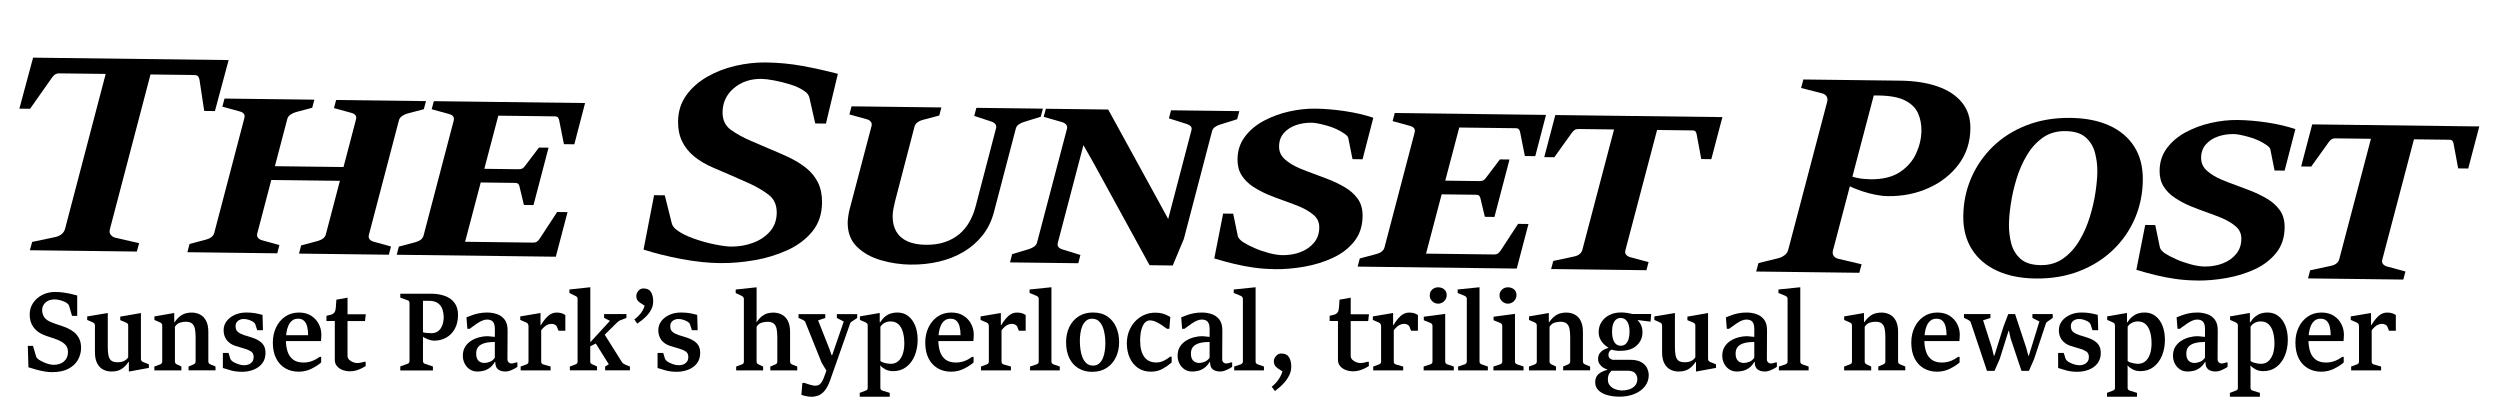 <?xml version="1.0" encoding="UTF-8"?>
<svg id="Layer_1" xmlns="http://www.w3.org/2000/svg" version="1.1" viewBox="0 0 1200 200">
  <!-- Generator: Adobe Illustrator 29.5.1, SVG Export Plug-In . SVG Version: 2.1.0 Build 141)  -->
  <g>
    <path d="M15.44,116.12l11.15-2.35c1.18-.25,2.18-.72,3-1.41.82-.68,1.37-1.51,1.63-2.5l19.51-74.38-22.1-.27c-1.02-.01-1.81.2-2.35.64-.54.44-1.04.99-1.51,1.66l-10.33,14.7-5.14-.06,6.58-24.48,93.86,1.16-6.58,24.48-5.14-.06-2.25-14.86c-.1-.67-.31-1.23-.64-1.69-.33-.45-.98-.68-1.95-.7l-20.95-.26-19.51,74.38c-.27,1.03-.12,1.89.44,2.59.56.7,1.29,1.17,2.21,1.4l11.41,2.62-1.11,4.01-51.34-.63,1.11-4.01Z"/>
    <path d="M137.92,57.03l-14.44,55.05c-.21.85-.09,1.54.37,2.08.46.54,1.09.93,1.91,1.16l8.35,2.32-1.03,3.95-43.13-.53,1.03-3.95,8-2.12c.97-.26,1.81-.65,2.5-1.18.7-.53,1.15-1.19,1.36-2l14.44-55.05c.47-1.65-.23-2.73-2.12-3.25l-8.42-2.32,1.03-3.88,43.13.53-1.03,3.88-7.92,2.12c-.92.26-1.77.66-2.54,1.21-.77.55-1.26,1.2-1.48,1.96ZM129.08,86.38l1.74-6.62,35.22.43-1.74,6.62-35.22-.43ZM156.41,112.49l14.44-55.05c.26-.85.19-1.54-.21-2.08-.41-.54-1.04-.93-1.91-1.16l-8.42-2.32,1.03-3.88,43.13.53-1.03,3.88-8,2.12c-.92.26-1.76.66-2.5,1.21-.75.55-1.23,1.2-1.44,1.96l-14.44,55.05c-.21.85-.1,1.54.33,2.08.43.54,1.05.93,1.87,1.16l8.42,2.32-1.03,3.95-43.13-.53,1.03-3.95,8-2.12c.97-.26,1.81-.65,2.5-1.18.69-.53,1.15-1.19,1.36-2Z"/>
    <path d="M191.45,118.36l8-2.12c.97-.26,1.81-.65,2.5-1.18s1.15-1.19,1.36-2l14.44-55.05c.47-1.65-.23-2.73-2.12-3.25l-8.42-2.32,1.03-3.88,72.6.9-5.16,19.8-4.99-.06-2.28-11.44c-.1-.54-.29-.99-.56-1.35-.28-.36-.8-.55-1.57-.56l-27.09-.33-15.94,60.53,32.62.4c.82.01,1.45-.15,1.88-.48.44-.33.86-.78,1.28-1.36l8.4-12.85,4.99.06-5.63,21.4-76.36-.94,1.03-3.95ZM229.55,87.56l1.74-6.55,17.57.22c.87.01,1.54-.14,2-.44.46-.31.88-.73,1.24-1.26l6.6-8.71,4.6.06-7.22,27.56-4.6-.06-2.08-8.68c-.1-.54-.29-.99-.56-1.35-.28-.36-.85-.55-1.72-.56l-17.57-.22Z"/>
    <path d="M345.76,126.3c-5.83-.07-12.06-.73-18.67-1.98-6.62-1.24-12.68-2.75-18.19-4.52l5.06-26.11,5.14.06,3.34,13.39c.15.63.44,1.23.87,1.79.43.57,1,1.1,1.71,1.6,2.03,1.5,4.73,2.84,8.1,4.03,3.37,1.18,6.71,2.11,10.03,2.77,3.32.67,5.87,1.01,7.67,1.03,3.68.04,7.21-.55,10.57-1.78,3.36-1.23,6.1-3.07,8.22-5.5,2.12-2.43,3.19-5.42,3.22-8.95.03-3.76-1.26-6.64-3.88-8.64-2.62-2-5.64-3.78-9.05-5.35-2.91-1.33-5.82-2.62-8.75-3.87-2.93-1.24-5.88-2.51-8.83-3.8-3.57-1.52-6.61-3.31-9.13-5.38-2.51-2.07-4.44-4.47-5.77-7.22-1.33-2.74-1.98-5.91-1.95-9.49.04-4.79,1.33-8.96,3.87-12.53,2.54-3.57,5.88-6.55,10.02-8.94,4.14-2.39,8.68-4.15,13.63-5.3,4.95-1.15,9.82-1.69,14.63-1.63,5.99.07,11.81.63,17.48,1.66,5.67,1.03,11.36,2.3,17.08,3.8l-5.73,23.88-5.14-.06-2.81-12.45c-.15-.58-.43-1.15-.83-1.69-.41-.54-.96-1.04-1.68-1.5-1.68-1.18-3.85-2.19-6.5-3.03-2.65-.84-5.27-1.5-7.85-1.98-2.58-.48-4.61-.73-6.1-.75-5.27-.06-9.7,1.42-13.28,4.47-3.58,3.04-5.39,6.89-5.43,11.54-.03,3.76,1.35,6.62,4.15,8.57,2.8,1.96,5.93,3.67,9.4,5.15,2.9,1.29,5.84,2.54,8.79,3.77,2.96,1.22,5.89,2.5,8.79,3.83,3.57,1.65,6.58,3.48,9.05,5.48,2.46,2,4.35,4.34,5.66,7.02,1.31,2.68,1.94,5.85,1.91,9.52-.05,5.5-1.6,10.12-4.65,13.87-3.05,3.74-7.03,6.74-11.93,8.98-4.91,2.24-10.19,3.86-15.85,4.84s-11.13,1.44-16.4,1.38Z"/>
    <path d="M437.19,127.02c-4.81-.06-9.55-.75-14.22-2.09-4.67-1.33-8.53-3.47-11.57-6.42-3.05-2.95-4.55-6.86-4.51-11.73,0-.76.1-1.8.3-3.12.19-1.32.39-2.36.6-3.11l10.55-40.06c.21-.76.1-1.43-.33-2.02-.43-.59-1.08-1-1.95-1.23l-8.35-2.32,1.03-3.88,43.13.53-1.03,3.88-8,2.12c-.87.21-1.68.59-2.43,1.14-.75.55-1.23,1.23-1.44,2.03l-9.36,35.92c-.27,1.12-.52,2.27-.76,3.48-.24,1.21-.37,2.39-.38,3.55-.03,2.95.57,5.45,1.78,7.5,1.21,2.05,3,3.6,5.37,4.66,2.37,1.06,5.27,1.61,8.7,1.65,3.48.04,6.55-.39,9.22-1.3,2.67-.91,4.98-2.19,6.94-3.84,1.96-1.65,3.59-3.64,4.89-5.95,1.3-2.31,2.29-4.82,2.98-7.55l9.76-37.32c.21-.76.1-1.41-.33-1.95-.43-.54-1.05-.95-1.87-1.23l-8.27-2.72,1.03-3.88,31.92.39-1.03,3.88-8.08,2.52c-.87.26-1.68.64-2.43,1.14-.75.51-1.23,1.16-1.44,1.96l-10.55,40.27c-1.11,4.19-2.92,7.87-5.43,11.04-2.51,3.17-5.54,5.8-9.09,7.91s-7.48,3.67-11.78,4.69c-4.31,1.02-8.84,1.5-13.6,1.44Z"/>
    <path d="M485.83,121.99l8.16-2.45c.92-.3,1.73-.71,2.43-1.21.7-.5,1.15-1.14,1.36-1.9l14.36-54.58c.21-.8.09-1.48-.37-2.02-.46-.54-1.07-.93-1.83-1.16l-8.96-2.59,1.03-3.88,29.93.37,24.71,45.06,4.08,7.5,11.11-42.41c.26-.85.19-1.52-.21-2.02-.41-.5-1.04-.88-1.91-1.16l-8.65-2.72,1.03-3.88,32.77.4-1.03,3.88-8,2.52c-1.03.3-1.9.7-2.62,1.21-.72.51-1.19,1.14-1.4,1.9l-13.57,51.84-5.33,12.75-11.13-.14-26.98-49.25-4.76-8.38-12.3,46.89c-.21.8-.12,1.46.29,1.98.4.52,1.07.92,1.99,1.2l8.57,2.66-1.03,3.95-32.77-.4,1.03-3.95Z"/>
    <path d="M611.81,129.18c-3.48-.04-6.8-.29-9.97-.73-3.17-.44-6.31-1.04-9.42-1.79-3.12-.75-6.31-1.62-9.57-2.6l4.25-21.55,4.83.06,2.21,10.7c.1.49.39,1,.87,1.52.48.52.95.94,1.41,1.26,1.53,1,3.42,2,5.69,2.99,2.27.99,4.62,1.8,7.04,2.44,2.42.63,4.58.96,6.48.99,3.07.04,5.94-.45,8.61-1.47,2.67-1.02,4.83-2.52,6.49-4.52,1.65-1.99,2.49-4.42,2.52-7.28.02-2.42-.87-4.41-2.67-5.97-1.8-1.57-4.08-2.92-6.83-4.08-2.35-.97-4.78-1.89-7.31-2.77-2.52-.88-5.09-1.85-7.69-2.91-2.6-1.11-5.03-2.4-7.3-3.88-2.27-1.48-4.08-3.28-5.44-5.4-1.36-2.12-2.03-4.68-2.01-7.67.04-4.16,1.2-7.78,3.51-10.86,2.3-3.08,5.32-5.63,9.05-7.64,3.73-2.01,7.77-3.51,12.13-4.48,4.36-.98,8.61-1.44,12.75-1.39,4.4.05,9.08.45,14.04,1.18,4.96.73,9.53,1.8,13.71,3.19l-5.16,19.93-4.83-.06-1.99-9.96c-.05-.4-.24-.79-.57-1.15-.33-.36-.72-.7-1.18-1.02-2.44-1.73-5.3-3.05-8.56-3.96-3.27-.91-5.72-1.38-7.35-1.4-2.66-.03-5.17.36-7.53,1.18-2.36.82-4.29,2.08-5.79,3.79-1.5,1.7-2.26,3.83-2.28,6.38-.02,2.51.92,4.6,2.83,6.27,1.9,1.68,4.28,3.12,7.14,4.32,2.14.88,4.32,1.72,6.54,2.53,2.22.81,4.53,1.68,6.92,2.6,2.96,1.16,5.7,2.48,8.22,3.96,2.52,1.49,4.56,3.32,6.13,5.51,1.57,2.19,2.34,4.94,2.31,8.25-.04,4.83-1.38,8.9-4.02,12.2-2.64,3.3-6.06,5.93-10.28,7.89-4.21,1.96-8.78,3.37-13.7,4.23s-9.66,1.26-14.21,1.2Z"/>
    <path d="M652.7,124.05l8-2.12c.97-.26,1.81-.65,2.5-1.18.7-.53,1.15-1.19,1.36-2l14.44-55.05c.47-1.65-.23-2.73-2.12-3.25l-8.42-2.32,1.03-3.88,72.6.9-5.16,19.8-4.99-.06-2.28-11.44c-.1-.54-.29-.99-.56-1.35-.28-.36-.8-.55-1.57-.56l-27.09-.33-15.94,60.53,32.62.4c.82,0,1.45-.15,1.88-.48s.86-.78,1.28-1.36l8.4-12.85,4.99.06-5.63,21.4-76.36-.94,1.03-3.95ZM690.8,93.25l1.75-6.55,17.57.22c.87.01,1.54-.14,2-.44.46-.31.88-.73,1.24-1.26l6.6-8.71,4.6.06-7.22,27.56-4.61-.06-2.07-8.68c-.1-.54-.29-.99-.56-1.35-.28-.36-.85-.55-1.72-.56l-17.57-.22Z"/>
    <path d="M745.58,125.26l10.07-2.16c1.02-.21,1.87-.59,2.54-1.14.67-.55,1.11-1.2,1.32-1.96l15.23-57.86-16.96-.21c-.87-.01-1.54.15-2,.48-.46.33-.9.78-1.32,1.36l-8.39,11.71-4.83-.06,5.31-20.2,80.2.99-5.32,20.2-4.83-.06-2.2-11.84c-.1-.54-.27-.99-.52-1.35-.25-.36-.79-.55-1.61-.56l-16.88-.21-15.23,57.86c-.21.85-.06,1.54.44,2.08s1.12.91,1.83,1.1l8.88,2.39-1.03,3.88-45.74-.56,1.03-3.88Z"/>
    <path d="M844.08,126.27l9.61-2.36c1.03-.26,1.99-.72,2.89-1.41.9-.68,1.48-1.51,1.75-2.5l18.72-71.17c.26-1.03.16-1.9-.32-2.62-.48-.72-1.23-1.2-2.25-1.44l-9.96-2.54,1.11-4.08,46.58.57c6.75.08,12.65,1,17.71,2.73s8.97,4.29,11.75,7.66c2.78,3.37,4.16,7.53,4.12,12.5-.06,6.53-1.91,12.26-5.56,17.18-3.65,4.92-8.47,8.73-14.45,11.43-5.99,2.7-12.53,4.01-19.64,3.92-1.84-.02-3.85-.25-6.02-.68-2.17-.43-4.39-1.03-6.66-1.79-2.27-.77-4.53-1.7-6.77-2.8l1.27-4.35c1.12.33,2.24.61,3.37.85,1.12.24,2.23.41,3.33.51,1.1.1,2.16.16,3.18.17,5.83.07,10.54-1.08,14.11-3.45,3.58-2.37,6.18-5.37,7.83-9,1.64-3.63,2.48-7.27,2.51-10.94.03-3-.51-5.75-1.62-8.27-1.1-2.52-3.15-4.56-6.12-6.11-2.98-1.56-7.29-2.37-12.91-2.44l-2.23-.03-19.59,74.44c-.26,1.03-.14,1.89.36,2.59.5.7,1.27,1.17,2.29,1.4l11.11,2.62-1.11,4.08-49.5-.61,1.11-4.08Z"/>
    <path d="M977.12,133.69c-7.16-.09-13.36-1.34-18.58-3.75-5.22-2.41-9.24-5.84-12.04-10.28-2.8-4.44-4.18-9.7-4.13-15.79.06-6.53,1.32-12.67,3.8-18.41,2.48-5.74,5.98-10.8,10.49-15.17,4.51-4.37,9.92-7.77,16.21-10.2,6.29-2.43,13.27-3.59,20.94-3.5,7.21.09,13.42,1.31,18.62,3.65,5.2,2.35,9.2,5.72,12,10.11s4.18,9.73,4.12,15.99c-.06,6.53-1.31,12.67-3.76,18.41-2.46,5.74-5.95,10.8-10.49,15.17-4.54,4.37-9.96,7.79-16.24,10.23s-13.27,3.63-20.94,3.53ZM979.47,127.27c4.14.05,7.75-1,10.81-3.16,3.06-2.15,5.64-4.98,7.75-8.49,2.1-3.51,3.78-7.3,5.05-11.38,1.26-4.08,2.18-8.05,2.75-11.91.57-3.86.87-7.18.89-9.95.03-3.13-.36-6.18-1.15-9.14-.79-2.96-2.29-5.41-4.5-7.34-2.21-1.93-5.44-2.92-9.68-2.97-4.2-.05-7.81,1-10.85,3.15-3.04,2.16-5.6,4.99-7.67,8.5-2.08,3.51-3.74,7.3-4.97,11.38-1.24,4.08-2.14,8.05-2.71,11.91-.57,3.86-.87,7.18-.89,9.95-.03,3.09.34,6.11,1.11,9.07.77,2.96,2.26,5.42,4.46,7.37,2.21,1.95,5.41,2.95,9.61,3Z"/>
    <path d="M1054.41,134.64c-3.48-.04-6.8-.29-9.97-.73-3.17-.44-6.31-1.04-9.42-1.79-3.12-.75-6.31-1.62-9.57-2.6l4.25-21.55,4.83.06,2.21,10.7c.1.49.39,1,.87,1.52.48.52.95.94,1.41,1.26,1.53,1,3.42,2,5.69,2.99s4.62,1.8,7.04,2.44,4.58.96,6.48.99c3.07.04,5.94-.45,8.61-1.47,2.67-1.02,4.83-2.52,6.49-4.52,1.65-1.99,2.49-4.42,2.52-7.28.02-2.42-.87-4.41-2.67-5.97-1.8-1.56-4.08-2.92-6.83-4.08-2.35-.97-4.78-1.89-7.31-2.78-2.52-.88-5.09-1.85-7.69-2.91-2.6-1.11-5.03-2.4-7.3-3.88-2.26-1.48-4.08-3.28-5.44-5.4-1.36-2.12-2.03-4.68-2.01-7.67.04-4.16,1.2-7.78,3.51-10.86,2.3-3.08,5.32-5.63,9.04-7.64,3.73-2.01,7.77-3.5,12.13-4.48,4.36-.98,8.61-1.44,12.75-1.39,4.4.05,9.08.45,14.04,1.18,4.96.73,9.53,1.8,13.71,3.19l-5.16,19.93-4.83-.06-1.99-9.96c-.05-.4-.24-.79-.57-1.15-.33-.36-.72-.7-1.18-1.02-2.44-1.73-5.29-3.05-8.56-3.96-3.27-.91-5.72-1.38-7.36-1.4-2.66-.03-5.17.36-7.53,1.18-2.36.82-4.29,2.08-5.79,3.79-1.5,1.7-2.26,3.83-2.28,6.38-.02,2.51.92,4.6,2.83,6.28,1.9,1.68,4.28,3.12,7.14,4.32,2.14.88,4.32,1.72,6.54,2.53,2.22.81,4.53,1.68,6.92,2.6,2.96,1.16,5.7,2.48,8.22,3.96,2.52,1.49,4.56,3.32,6.13,5.51,1.57,2.19,2.34,4.94,2.31,8.25-.04,4.83-1.38,8.9-4.02,12.2-2.64,3.3-6.06,5.93-10.28,7.89-4.21,1.96-8.78,3.37-13.7,4.23-4.92.86-9.66,1.26-14.21,1.2Z"/>
    <path d="M1108.89,129.74l10.07-2.16c1.02-.21,1.87-.59,2.54-1.14.67-.55,1.11-1.21,1.32-1.96l15.23-57.86-16.96-.21c-.87-.01-1.54.15-2,.48-.46.33-.9.78-1.32,1.36l-8.39,11.71-4.83-.06,5.31-20.2,80.2.99-5.31,20.2-4.83-.06-2.2-11.84c-.1-.54-.27-.99-.53-1.35-.25-.36-.79-.55-1.61-.56l-16.88-.21-15.23,57.86c-.21.85-.06,1.54.44,2.09s1.12.91,1.83,1.1l8.88,2.39-1.03,3.88-45.74-.56,1.03-3.88Z"/>
  </g>
  <g>
    <path d="M13.64,176.3l-.29-10.27h2.49l1.51,5.12c.08.26.24.52.47.77.23.25.44.44.61.56.65.45,1.41.88,2.25,1.27.85.4,1.71.72,2.6.98.89.25,1.7.38,2.43.38,2.09,0,3.77-.55,5.03-1.67,1.26-1.11,1.89-2.57,1.89-4.4,0-1.49-.4-2.66-1.2-3.51-.8-.85-1.89-1.59-3.28-2.21-1.34-.57-2.65-1.04-3.92-1.42s-2.53-.83-3.77-1.37c-1.92-.85-3.43-2.08-4.54-3.68-1.11-1.6-1.67-3.55-1.67-5.84,0-2.1.55-3.97,1.65-5.61,1.1-1.64,2.58-2.93,4.43-3.86,1.85-.94,3.88-1.4,6.09-1.4,1.31,0,2.6.09,3.86.26,1.26.17,2.47.39,3.63.64,1.16.25,2.21.52,3.15.79v9.78h-2.49l-1.41-4.84c-.08-.26-.23-.5-.44-.73s-.42-.41-.61-.55c-.4-.29-.93-.58-1.61-.85-.67-.27-1.38-.49-2.12-.66-.74-.17-1.43-.26-2.07-.26-1.95,0-3.45.5-4.5,1.5s-1.58,2.17-1.58,3.52.33,2.46.98,3.49c.65,1.02,1.89,1.88,3.71,2.57,1.25.49,2.46.92,3.65,1.29,1.19.37,2.49.86,3.89,1.47,1.1.49,2.14,1.13,3.13,1.92.98.8,1.78,1.81,2.4,3.03.61,1.22.92,2.72.92,4.49,0,1.96-.48,3.83-1.45,5.62-.97,1.79-2.48,3.23-4.54,4.34s-4.7,1.67-7.93,1.67c-1.17,0-2.4-.11-3.69-.34-1.29-.23-2.6-.52-3.91-.88-1.31-.36-2.56-.74-3.76-1.12Z"/>
    <path d="M53.53,178.33c-1.49,0-2.83-.32-4.03-.95-1.2-.63-2.15-1.63-2.86-2.99-.71-1.36-1.07-3.14-1.07-5.34v-12.8c0-.42-.1-.74-.31-.98-.21-.23-.5-.43-.86-.58l-2.54-1.12v-1.69l9.87-1.64v16.25c0,1.58.1,2.92.31,4.02.21,1.1.64,1.94,1.29,2.51.66.57,1.65.86,3,.86s2.36-.2,3.2-.61c.84-.41,1.51-.99,2-1.76v-15.27c0-.42-.1-.72-.31-.92-.21-.2-.5-.39-.89-.56l-2.61-1.09v-1.69l9.92-1.74v22.05c0,.38.1.69.3.94.2.24.5.44.9.6l2.61,1.04v1.72l-9.34,1.72h-.26v-4.58h-.17c-1.05,1.54-2.2,2.7-3.45,3.46-1.25.76-2.81,1.14-4.7,1.14Z"/>
    <path d="M74.09,177.78v-1.85l2.76-1.01c.29-.12.53-.28.72-.48.19-.2.29-.49.29-.87v-17.32c0-.42-.1-.74-.31-.98-.21-.23-.51-.43-.91-.58l-2.52-1.12v-1.69l9.51-1.64v4.37h.19c.94-1.32,1.86-2.3,2.77-2.95s1.81-1.08,2.72-1.3,1.8-.33,2.68-.33c1.49,0,2.83.32,4.05.95,1.21.63,2.18,1.63,2.89,3,.71,1.37,1.07,3.15,1.07,5.33v14.12c0,.45.1.78.3.99s.44.37.71.49l2.44,1.01v1.85h-12.94v-1.85l2.37-1.01c.29-.12.53-.29.72-.49.19-.21.29-.54.29-.99v-11.57c0-1.6-.11-2.94-.34-4.04-.22-1.1-.68-1.94-1.35-2.52-.68-.58-1.7-.87-3.06-.87-.86,0-1.78.15-2.76.44-.97.3-1.78.95-2.42,1.98v16.72c0,.38.1.67.29.86.19.19.42.36.69.49l2.13,1.01v1.85h-12.99Z"/>
    <path d="M106.98,176.67v-7.26h2.71l.81,2.65c.13.36.32.68.59.95s.52.48.75.64c.61.36,1.4.73,2.38,1.11.98.37,1.98.56,3.01.56.78,0,1.51-.14,2.19-.42.68-.28,1.23-.71,1.67-1.29.43-.58.65-1.33.65-2.25,0-1.2-.39-2.06-1.17-2.6-.78-.54-1.78-.99-3-1.35-.83-.26-1.64-.5-2.42-.73s-1.53-.45-2.25-.68c-1.81-.61-3.18-1.56-4.13-2.85-.95-1.29-1.43-2.82-1.43-4.59s.5-3.19,1.49-4.47c.99-1.28,2.3-2.28,3.94-3,1.64-.72,3.43-1.08,5.38-1.08,1.61,0,3.02.1,4.21.31s2.41.49,3.65.83l.22,7.36h-2.76l-.89-2.73c-.1-.31-.26-.59-.5-.83-.24-.24-.5-.44-.77-.6-.54-.31-1.19-.59-1.95-.85-.76-.25-1.55-.38-2.38-.38-1.04,0-1.95.29-2.73.88-.78.59-1.17,1.45-1.17,2.57,0,1.23.37,2.15,1.1,2.74.73.6,1.7,1.11,2.9,1.52.75.21,1.5.43,2.25.68.75.24,1.41.46,1.99.65,1.92.64,3.42,1.52,4.5,2.63,1.09,1.11,1.63,2.64,1.63,4.6s-.54,3.74-1.61,5.08-2.46,2.34-4.18,3-3.53.99-5.45.99-3.64-.2-5.16-.61c-1.53-.41-2.88-.81-4.06-1.21Z"/>
    <path d="M143.36,178.41c-2.4,0-4.52-.54-6.39-1.61-1.86-1.08-3.33-2.65-4.4-4.73-1.07-2.08-1.61-4.63-1.61-7.65,0-2.65.52-5.07,1.55-7.24,1.03-2.18,2.48-3.91,4.36-5.21,1.88-1.3,4.09-1.95,6.62-1.95,2.28,0,4.23.5,5.82,1.51,1.6,1.01,2.82,2.32,3.67,3.94.85,1.62,1.27,3.36,1.27,5.21,0,.23-.01.54-.04.95s-.05.81-.07,1.21c-.02.4-.05.69-.08.88h-17.13l.07-2.81h10.9c0-1.58-.15-2.96-.46-4.15-.3-1.19-.81-2.12-1.51-2.78-.7-.67-1.65-1-2.85-1s-2.1.3-2.86.91c-.76.61-1.36,1.41-1.8,2.42-.44,1.01-.75,2.11-.92,3.3-.18,1.2-.26,2.39-.26,3.59,0,2.13.28,4.01.83,5.64.55,1.63,1.45,2.9,2.68,3.81,1.24.91,2.9,1.37,4.97,1.37,1.18,0,2.26-.15,3.22-.44.97-.29,1.82-.65,2.58-1.07.75-.42,1.37-.82,1.87-1.2h.77v2.68c-1.18,1.04-2.72,2.04-4.61,2.99-1.89.95-3.96,1.43-6.19,1.43Z"/>
    <path d="M175.58,150.86l-.38,3.25h-8.39v16.67c0,.76.27,1.4.81,1.92.54.52,1.18.91,1.91,1.17.73.26,1.35.39,1.88.39s1.13-.07,1.82-.2c.69-.13,1.19-.26,1.51-.38h.77v2.05c-.35.23-.91.54-1.67.94-.76.4-1.64.76-2.65,1.08-1.01.32-2.06.48-3.16.48-1.34,0-2.57-.22-3.68-.66s-2-1.07-2.66-1.9c-.66-.82-.99-1.8-.99-2.93v-18.65h-4v-2.5c.88-.17,1.65-.36,2.3-.57.65-.21,1.17-.58,1.55-1.1.38-.53.59-1.36.66-2.48l.24-3.59,5.37-.96v7.96h8.77Z"/>
    <path d="M192.14,177.78v-1.9l3.45-1.25c.3-.09.54-.24.72-.47s.26-.53.26-.91v-27.8c0-.38-.09-.68-.26-.9s-.42-.36-.72-.43l-3.45-1.27v-1.87h14.88c2.36,0,4.52.35,6.46,1.04,1.94.69,3.49,1.79,4.64,3.29,1.15,1.5,1.73,3.46,1.73,5.87,0,2.53-.5,4.72-1.5,6.57-1,1.85-2.36,3.27-4.1,4.27-1.73,1-3.71,1.5-5.93,1.5-.81,0-1.77-.21-2.85-.62-1.09-.42-1.98-.88-2.68-1.38v-2.11c.45.17,1.08.3,1.9.39s1.6.13,2.34.13c1.28,0,2.31-.29,3.1-.86.79-.57,1.39-1.27,1.81-2.11s.69-1.66.83-2.5c.14-.83.2-1.52.2-2.05,0-1.4-.21-2.72-.62-3.95-.42-1.23-1.14-2.22-2.18-2.96-1.04-.75-2.5-1.12-4.38-1.12h-2.76v28.9c0,.4.1.71.31.94.21.23.45.37.72.44l3.74,1.25v1.9h-15.65Z"/>
    <path d="M229.16,178.33c-1.44,0-2.68-.36-3.73-1.08-1.05-.72-1.85-1.66-2.42-2.81-.57-1.15-.85-2.37-.85-3.65,0-1.73.38-3.2,1.15-4.4.77-1.2,1.76-2.16,2.97-2.9,1.21-.74,2.5-1.27,3.85-1.61,1.35-.34,2.61-.51,3.77-.51.22,0,.58.03,1.08.08.5.05.99.1,1.5.16.5.05.85.09,1.04.1l.02-3.41c.02-1.82-.28-3.09-.9-3.82s-1.58-1.09-2.89-1.09c-.73,0-1.49.17-2.28.51-.78.34-1.55.75-2.29,1.25s-1.44.98-2.08,1.47-1.19.88-1.64,1.2h-1.13l-.43-5.49c.91-.38,1.85-.75,2.83-1.09.97-.35,2.05-.64,3.22-.87,1.17-.23,2.48-.35,3.92-.35,1.6,0,3.15.25,4.65.75,1.5.5,2.74,1.39,3.71,2.65.97,1.27,1.45,3.04,1.41,5.33l-.07,13.73c0,.59.19,1.07.57,1.44s.87.56,1.46.56c.25,0,.6-.06,1.03-.17.43-.11.82-.23,1.17-.35h.55v2.11c-.32.26-.81.57-1.47.92-.66.36-1.36.67-2.1.94-.73.27-1.42.4-2.06.4-1.6,0-2.83-.35-3.69-1.05-.86-.7-1.29-1.88-1.29-3.52h-.22c-.81,1.33-1.72,2.33-2.72,2.99-1,.66-1.99,1.09-2.97,1.29s-1.88.3-2.7.3ZM232.44,174.22c.85,0,1.76-.19,2.73-.57.97-.38,1.76-1.05,2.35-2v-7.52c-1.79,0-3.36.17-4.71.52-1.35.35-2.4.92-3.14,1.73-.74.81-1.11,1.91-1.11,3.32,0,1.18.2,2.1.6,2.76.4.66.9,1.12,1.51,1.38.61.26,1.2.39,1.77.39Z"/>
    <path d="M249.91,177.78v-1.85l2.76-1.01c.29-.1.53-.26.72-.47.19-.21.29-.5.29-.88v-16.85c0-.54-.09-.95-.28-1.25-.18-.29-.48-.53-.9-.7l-2.78-1.2v-1.69l9.73-1.64v5.85h.14c.8-1.3,1.58-2.4,2.36-3.3s1.59-1.59,2.46-2.05c.86-.47,1.79-.7,2.78-.7.85,0,1.6.09,2.25.27.65.18,1.29.48,1.92.9v7.54h-3.28l-.79-1.98c-.13-.35-.44-.65-.93-.92-.5-.27-1.01-.4-1.53-.4-.66,0-1.27.12-1.86.35s-1.13.58-1.64,1.03c-.51.45-1.03,1.01-1.56,1.69v15.06c0,.71.34,1.16,1.01,1.35l3.5,1.01v1.85h-14.35Z"/>
    <path d="M273.53,177.78v-1.85l2.71-1.01c.32-.12.57-.29.74-.49.18-.21.26-.49.26-.86v-30.07c0-.42-.1-.73-.31-.95-.21-.22-.5-.4-.86-.56l-2.76-1.35v-1.69l10.04-1.07v26.4l9.42-10.27-2.8-1.41v-1.85h10.71v1.85l-2.83,1.09c-.35.12-.68.3-.99.55-.31.24-.6.49-.87.75l-5.73,5.67,8.27,13.16c.19.28.44.52.74.74.3.22.62.39.96.53l2.13.83v1.85h-11.91v-1.85l1.77-1.04-6.25-10.01-2.66,1.35v7.33c0,.38.1.67.29.86.19.19.43.36.72.49l2.25,1.01v1.85h-13.03Z"/>
    <path d="M305.88,155.34l-1.39-1.98c1.45-1.14,2.57-2.27,3.35-3.37s1.31-2.19,1.58-3.26c-.96-.59-1.73-1.09-2.32-1.51-.59-.42-1.02-.86-1.28-1.34-.26-.48-.4-1.09-.4-1.83,0-.5.14-1.04.41-1.6s.67-1.04,1.19-1.42c.52-.38,1.15-.57,1.9-.57,1.65,0,2.82.56,3.53,1.69.71,1.13,1.07,2.61,1.07,4.45,0,1.28-.24,2.47-.73,3.55s-1.13,2.07-1.92,2.95c-.79.88-1.63,1.68-2.5,2.38-.88.7-1.71,1.32-2.49,1.86Z"/>
    <path d="M315.63,176.67v-7.26h2.71l.81,2.65c.13.36.32.68.59.95s.52.48.75.64c.61.36,1.4.73,2.38,1.11.98.37,1.98.56,3.01.56.78,0,1.51-.14,2.19-.42.68-.28,1.23-.71,1.67-1.29.43-.58.65-1.33.65-2.25,0-1.2-.39-2.06-1.17-2.6-.78-.54-1.78-.99-3-1.35-.83-.26-1.64-.5-2.42-.73s-1.53-.45-2.25-.68c-1.81-.61-3.18-1.56-4.13-2.85-.95-1.29-1.43-2.82-1.43-4.59s.5-3.19,1.49-4.47c.99-1.28,2.3-2.28,3.94-3,1.64-.72,3.43-1.08,5.38-1.08,1.61,0,3.02.1,4.21.31s2.41.49,3.65.83l.22,7.36h-2.76l-.89-2.73c-.1-.31-.26-.59-.5-.83-.24-.24-.5-.44-.77-.6-.54-.31-1.19-.59-1.95-.85-.76-.25-1.55-.38-2.38-.38-1.04,0-1.95.29-2.73.88-.78.59-1.17,1.45-1.17,2.57,0,1.23.37,2.15,1.1,2.74.73.6,1.7,1.11,2.9,1.52.75.21,1.5.43,2.25.68.75.24,1.41.46,1.99.65,1.92.64,3.42,1.52,4.5,2.63,1.09,1.11,1.63,2.64,1.63,4.6s-.54,3.74-1.61,5.08-2.46,2.34-4.18,3-3.53.99-5.45.99-3.64-.2-5.16-.61c-1.53-.41-2.88-.81-4.06-1.21Z"/>
    <path d="M353.37,175.94l2.71-1.01c.34-.12.58-.28.74-.48s.24-.49.24-.87v-30.04c0-.42-.1-.74-.3-.96-.2-.22-.49-.43-.87-.62l-2.76-1.3v-1.69l10.04-1.07v15.14l-.07,1.72c.93-1.39,1.84-2.41,2.74-3.07s1.8-1.1,2.68-1.31c.89-.22,1.78-.33,2.67-.33,1.47,0,2.81.31,4.04.94,1.22.62,2.2,1.62,2.92,2.99.73,1.37,1.09,3.16,1.09,5.36v14.12c0,.45.1.78.29.99.19.21.42.37.69.49l2.47,1.01v1.85h-12.94v-1.85l2.37-1.01c.29-.1.52-.26.71-.48s.28-.55.28-1v-11.57c0-1.63-.12-3-.35-4.1-.23-1.1-.69-1.93-1.38-2.5-.69-.56-1.71-.84-3.07-.84-.85,0-1.76.15-2.73.44-.97.3-1.78.95-2.42,1.98v16.72c0,.38.1.67.29.86.19.19.43.36.72.49l2.13,1.01v1.85h-12.94v-1.85Z"/>
    <path d="M384.66,189.49l.48-5.67h1.15c.27.12.64.26,1.1.42s.95.3,1.46.44c.51.14.98.25,1.4.34s.73.13.92.13c.4,0,.79-.04,1.19-.13s.71-.23.95-.42c.46-.36.85-.8,1.16-1.3s.64-1.19.98-2.05c.34-.87.75-1.99,1.23-3.35l-2.28-3.77-7.81-19.4c-.13-.35-.31-.61-.55-.78-.24-.17-.53-.34-.86-.49l-1.89-.83v-1.85h12.84v1.85l-3.45,1.14,5.37,13.55,1.1,3.15h.29l5.56-16.15-3.31-1.69v-1.85h9.75v1.85l-1.96,1.3c-.3.21-.58.4-.84.57-.26.17-.45.42-.57.73l-9.58,27.21c-.8,2.25-1.69,3.96-2.67,5.12-.98,1.16-2.02,1.93-3.1,2.32-1.09.38-2.2.57-3.33.57-.48,0-1.03-.05-1.65-.14-.62-.1-1.22-.22-1.8-.38s-1-.29-1.27-.42Z"/>
    <path d="M412.67,190.42v-1.85l2.83-1.07c.34-.1.59-.26.75-.46.17-.2.25-.48.25-.85v-29.96c0-.42-.1-.74-.3-.96-.2-.23-.5-.42-.9-.6l-2.54-1.12v-1.69l9.51-1.64v4.47h.22c.7-1.11,1.48-2.01,2.34-2.71s1.77-1.2,2.74-1.51c.97-.31,2.01-.47,3.11-.47,2.06,0,3.82.57,5.28,1.72,1.46,1.14,2.58,2.7,3.35,4.66s1.16,4.2,1.16,6.71c0,2.76-.46,5.28-1.39,7.56s-2.27,4.1-4.03,5.46-3.86,2.04-6.3,2.04c-1.45,0-2.7-.28-3.75-.84-1.05-.56-1.88-1.21-2.5-1.94l.07,1.43v9.39c0,.36.1.65.29.85.19.2.44.35.74.46l3.47,1.07v1.85h-14.42ZM422.59,156.85v16.46c.4.31.9.56,1.5.74.6.18,1.21.33,1.85.43.63.1,1.14.16,1.52.16,1.53,0,2.79-.45,3.76-1.34.97-.89,1.69-2.08,2.16-3.55.46-1.47.69-3.09.69-4.84,0-2.05-.22-3.87-.67-5.46-.45-1.59-1.15-2.86-2.12-3.78s-2.23-1.39-3.8-1.39c-1.05,0-2.02.23-2.89.7-.87.47-1.54,1.09-2,1.87Z"/>
    <path d="M456.52,178.41c-2.4,0-4.52-.54-6.39-1.61-1.86-1.08-3.33-2.65-4.4-4.73-1.07-2.08-1.61-4.63-1.61-7.65,0-2.65.52-5.07,1.55-7.24,1.03-2.18,2.48-3.91,4.36-5.21,1.88-1.3,4.09-1.95,6.62-1.95,2.28,0,4.23.5,5.82,1.51,1.6,1.01,2.82,2.32,3.67,3.94.85,1.62,1.27,3.36,1.27,5.21,0,.23-.01.54-.04.95s-.05.81-.07,1.21c-.02.4-.05.69-.08.88h-17.13l.07-2.81h10.9c0-1.58-.15-2.96-.46-4.15-.3-1.19-.81-2.12-1.51-2.78-.7-.67-1.65-1-2.85-1s-2.1.3-2.86.91c-.76.61-1.36,1.41-1.8,2.42-.44,1.01-.75,2.11-.92,3.3-.18,1.2-.26,2.39-.26,3.59,0,2.13.28,4.01.83,5.64.55,1.63,1.45,2.9,2.68,3.81,1.24.91,2.9,1.37,4.97,1.37,1.18,0,2.26-.15,3.22-.44.97-.29,1.82-.65,2.58-1.07.75-.42,1.37-.82,1.87-1.2h.77v2.68c-1.18,1.04-2.72,2.04-4.61,2.99-1.89.95-3.96,1.43-6.19,1.43Z"/>
    <path d="M470.87,177.78v-1.85l2.76-1.01c.29-.1.53-.26.72-.47.19-.21.29-.5.29-.88v-16.85c0-.54-.09-.95-.28-1.25-.18-.29-.48-.53-.9-.7l-2.78-1.2v-1.69l9.73-1.64v5.85h.14c.8-1.3,1.58-2.4,2.36-3.3s1.59-1.59,2.46-2.05c.86-.47,1.79-.7,2.78-.7.85,0,1.6.09,2.25.27.65.18,1.29.48,1.92.9v7.54h-3.28l-.79-1.98c-.13-.35-.44-.65-.93-.92-.5-.27-1.01-.4-1.53-.4-.66,0-1.27.12-1.86.35s-1.13.58-1.64,1.03c-.51.45-1.03,1.01-1.56,1.69v15.06c0,.71.34,1.16,1.01,1.35l3.5,1.01v1.85h-14.35Z"/>
    <path d="M494.42,177.78v-1.85l3.16-1.04c.3-.14.55-.31.73-.51.18-.2.28-.48.28-.84v-30.01c0-.42-.1-.75-.31-.99-.21-.24-.5-.44-.89-.6l-3.19-1.3v-1.69l10.49-1.07v35.66c0,.38.1.67.29.87.19.2.42.36.69.48l3.02,1.04v1.85h-14.28Z"/>
    <path d="M524.32,178.49c-2.56,0-4.78-.57-6.67-1.72-1.89-1.14-3.35-2.77-4.38-4.89-1.03-2.12-1.55-4.64-1.55-7.57,0-2.72.51-5.16,1.53-7.31,1.02-2.15,2.5-3.85,4.43-5.11,1.93-1.26,4.23-1.89,6.9-1.89,2.88,0,5.24.66,7.1,1.98,1.86,1.32,3.24,3.06,4.15,5.21.9,2.16,1.35,4.5,1.35,7.01,0,2.67-.51,5.08-1.53,7.24-1.02,2.16-2.5,3.87-4.43,5.14s-4.23,1.9-6.9,1.9ZM524.66,175.49c1.17,0,2.14-.33,2.91-1,.77-.67,1.38-1.53,1.82-2.6.44-1.07.75-2.23.92-3.49.18-1.26.26-2.49.26-3.71,0-1.94-.2-3.81-.6-5.59-.4-1.79-1.06-3.25-1.99-4.4-.93-1.14-2.17-1.72-3.74-1.72-1.18,0-2.16.33-2.92.99s-1.37,1.52-1.82,2.58c-.45,1.06-.75,2.21-.92,3.46-.17,1.25-.25,2.47-.25,3.67,0,1.33.09,2.69.28,4.07.18,1.38.52,2.65.99,3.82.48,1.17,1.13,2.12,1.94,2.83.81.72,1.85,1.08,3.11,1.08Z"/>
    <path d="M561.61,171.2h.79v2.78c-1.13,1.01-2.53,1.99-4.19,2.96-1.66.97-3.59,1.46-5.77,1.46-2.43,0-4.5-.6-6.23-1.81s-3.04-2.83-3.95-4.88c-.91-2.05-1.37-4.34-1.37-6.89,0-2.08.34-4.02,1.03-5.81.69-1.79,1.65-3.36,2.89-4.69,1.24-1.33,2.69-2.38,4.35-3.12,1.66-.75,3.47-1.12,5.42-1.12,1.26,0,2.35.13,3.27.38.92.25,1.7.54,2.34.86.64.32,1.16.59,1.56.82l-.46,5.67h-1.15c-.81-.59-1.67-1.19-2.58-1.81s-1.83-1.14-2.79-1.57-1.95-.65-2.97-.65c-.43,0-.88.13-1.35.38-.47.25-.89.63-1.26,1.13-.29.38-.58.93-.89,1.65-.3.72-.55,1.62-.74,2.72-.19,1.09-.29,2.38-.29,3.85,0,3.33.65,5.91,1.95,7.74,1.3,1.83,3.26,2.74,5.88,2.74.91,0,1.77-.15,2.58-.46.81-.3,1.55-.67,2.22-1.09s1.25-.84,1.73-1.24Z"/>
    <path d="M572.24,178.33c-1.44,0-2.68-.36-3.73-1.08-1.05-.72-1.85-1.66-2.42-2.81-.57-1.15-.85-2.37-.85-3.65,0-1.73.38-3.2,1.15-4.4.77-1.2,1.76-2.16,2.97-2.9,1.21-.74,2.5-1.27,3.85-1.61,1.35-.34,2.61-.51,3.77-.51.22,0,.58.03,1.08.08.5.05.99.1,1.5.16.5.05.85.09,1.04.1l.02-3.41c.02-1.82-.28-3.09-.9-3.82s-1.58-1.09-2.89-1.09c-.73,0-1.49.17-2.28.51-.78.34-1.55.75-2.29,1.25s-1.44.98-2.08,1.47-1.19.88-1.64,1.2h-1.13l-.43-5.49c.91-.38,1.85-.75,2.83-1.09.97-.35,2.05-.64,3.22-.87,1.17-.23,2.48-.35,3.92-.35,1.6,0,3.15.25,4.65.75,1.5.5,2.74,1.39,3.71,2.65.97,1.27,1.45,3.04,1.41,5.33l-.07,13.73c0,.59.19,1.07.57,1.44s.87.56,1.46.56c.25,0,.6-.06,1.03-.17.43-.11.82-.23,1.17-.35h.55v2.11c-.32.26-.81.57-1.47.92-.66.36-1.36.67-2.1.94-.73.27-1.42.4-2.06.4-1.6,0-2.83-.35-3.69-1.05-.86-.7-1.29-1.88-1.29-3.52h-.22c-.81,1.33-1.72,2.33-2.72,2.99-1,.66-1.99,1.09-2.97,1.29s-1.88.3-2.7.3ZM575.53,174.22c.85,0,1.76-.19,2.73-.57.97-.38,1.76-1.05,2.35-2v-7.52c-1.79,0-3.36.17-4.71.52-1.35.35-2.4.92-3.14,1.73-.74.81-1.11,1.91-1.11,3.32,0,1.18.2,2.1.6,2.76.4.66.9,1.12,1.51,1.38.61.26,1.2.39,1.77.39Z"/>
    <path d="M592.42,177.78v-1.85l3.16-1.04c.3-.14.55-.31.73-.51.18-.2.28-.48.28-.84v-30.01c0-.42-.1-.75-.31-.99-.21-.24-.5-.44-.89-.6l-3.19-1.3v-1.69l10.49-1.07v35.66c0,.38.1.67.29.87s.42.36.7.48l3.02,1.04v1.85h-14.28Z"/>
    <path d="M611.99,187.72l-1.58-2.08c1.45-1.18,2.61-2.43,3.46-3.75.85-1.32,1.42-2.52,1.69-3.62-.97-.59-1.76-1.11-2.37-1.56-.61-.45-1.05-.93-1.33-1.44-.28-.51-.42-1.15-.42-1.91,0-.5.14-1.04.43-1.6.29-.56.7-1.05,1.25-1.46s1.2-.61,1.96-.61c1.69,0,2.9.58,3.63,1.74.73,1.16,1.09,2.68,1.09,4.55,0,1.34-.26,2.59-.78,3.77-.52,1.18-1.19,2.27-2.01,3.26-.82,1-1.69,1.89-2.59,2.69-.9.8-1.71,1.46-2.43,2Z"/>
    <path d="M657.11,150.86l-.38,3.25h-8.39v16.67c0,.76.27,1.4.81,1.92.54.52,1.18.91,1.91,1.17.73.26,1.35.39,1.88.39s1.13-.07,1.82-.2c.69-.13,1.19-.26,1.51-.38h.77v2.05c-.35.23-.91.54-1.67.94-.76.4-1.64.76-2.65,1.08-1.01.32-2.06.48-3.16.48-1.34,0-2.57-.22-3.68-.66s-2-1.07-2.66-1.9c-.66-.82-1-1.8-1-2.93v-18.65h-4v-2.5c.88-.17,1.65-.36,2.3-.57.66-.21,1.17-.58,1.55-1.1.38-.53.59-1.36.66-2.48l.24-3.59,5.37-.96v7.96h8.77Z"/>
    <path d="M659.15,177.78v-1.85l2.76-1.01c.29-.1.53-.26.72-.47s.29-.5.29-.88v-16.85c0-.54-.09-.95-.28-1.25s-.48-.53-.9-.7l-2.78-1.2v-1.69l9.73-1.64v5.85h.14c.8-1.3,1.58-2.4,2.36-3.3.77-.9,1.59-1.59,2.46-2.05.86-.47,1.79-.7,2.78-.7.85,0,1.6.09,2.25.27.65.18,1.29.48,1.92.9v7.54h-3.28l-.79-1.98c-.13-.35-.44-.65-.93-.92-.5-.27-1.01-.4-1.53-.4-.66,0-1.27.12-1.86.35s-1.13.58-1.64,1.03c-.51.45-1.03,1.01-1.56,1.69v15.06c0,.71.33,1.16,1.01,1.35l3.5,1.01v1.85h-14.35Z"/>
    <path d="M683.35,177.78v-1.85l3.21-1.04c.32-.12.57-.28.75-.48s.28-.49.28-.87v-17.09c0-.4-.1-.72-.31-.96-.21-.24-.5-.43-.89-.57l-2.97-1.2v-1.69l10.28-1.38v22.89c0,.38.1.68.29.88.19.21.43.36.72.47l3.11,1.04v1.85h-14.47ZM690.27,145.77c-.7,0-1.36-.18-1.96-.53-.61-.36-1.1-.83-1.47-1.42-.38-.59-.56-1.27-.56-2.03,0-1.16.4-2.1,1.19-2.81.79-.71,1.73-1.07,2.82-1.07,1.18,0,2.16.33,2.95,1,.78.67,1.17,1.57,1.17,2.69,0,.8-.19,1.51-.56,2.13-.38.62-.87,1.12-1.5,1.48s-1.31.55-2.06.55Z"/>
    <path d="M699.9,177.78v-1.85l3.16-1.04c.3-.14.55-.31.73-.51.18-.2.28-.48.28-.84v-30.01c0-.42-.1-.75-.31-.99-.21-.24-.5-.44-.89-.6l-3.19-1.3v-1.69l10.49-1.07v35.66c0,.38.1.67.29.87s.42.36.69.48l3.02,1.04v1.85h-14.28Z"/>
    <path d="M716.84,177.78v-1.85l3.21-1.04c.32-.12.57-.28.75-.48s.28-.49.28-.87v-17.09c0-.4-.1-.72-.31-.96-.21-.24-.5-.43-.89-.57l-2.97-1.2v-1.69l10.28-1.38v22.89c0,.38.1.68.29.88.19.21.43.36.72.47l3.11,1.04v1.85h-14.47ZM723.77,145.77c-.7,0-1.36-.18-1.96-.53-.61-.36-1.1-.83-1.47-1.42-.38-.59-.56-1.27-.56-2.03,0-1.16.4-2.1,1.19-2.81.79-.71,1.73-1.07,2.82-1.07,1.18,0,2.16.33,2.95,1,.78.67,1.17,1.57,1.17,2.69,0,.8-.19,1.51-.56,2.13-.38.62-.87,1.12-1.5,1.48s-1.31.55-2.06.55Z"/>
    <path d="M733.9,177.78v-1.85l2.75-1.01c.29-.12.53-.28.72-.48.19-.2.29-.49.29-.87v-17.32c0-.42-.1-.74-.31-.98-.21-.23-.51-.43-.91-.58l-2.52-1.12v-1.69l9.51-1.64v4.37h.19c.94-1.32,1.87-2.3,2.77-2.95s1.81-1.08,2.72-1.3,1.8-.33,2.68-.33c1.49,0,2.83.32,4.05.95s2.18,1.63,2.89,3c.71,1.37,1.07,3.15,1.07,5.33v14.12c0,.45.1.78.3.99.2.21.43.37.71.49l2.44,1.01v1.85h-12.94v-1.85l2.37-1.01c.29-.12.53-.29.72-.49s.29-.54.29-.99v-11.57c0-1.6-.11-2.94-.33-4.04-.22-1.1-.67-1.94-1.35-2.52-.68-.58-1.7-.87-3.06-.87-.86,0-1.78.15-2.75.44-.97.3-1.78.95-2.42,1.98v16.72c0,.38.1.67.29.86.19.19.42.36.69.49l2.13,1.01v1.85h-12.99Z"/>
    <path d="M777.82,168.42c-.93,0-1.75-.06-2.48-.18s-1.31-.26-1.76-.42c-.37.12-.72.4-1.04.84s-.49.99-.49,1.65c0,.71.2,1.26.61,1.65.41.39.88.64,1.43.74h8.34c2.28,0,4.08.38,5.39,1.14,1.31.76,2.23,1.71,2.77,2.85.53,1.13.8,2.27.8,3.39,0,2.03-.62,3.82-1.85,5.38-1.23,1.56-2.9,2.77-5.01,3.64-2.11.87-4.47,1.3-7.09,1.3-2.25,0-4.27-.26-6.05-.79-1.78-.53-3.17-1.3-4.18-2.33-1.01-1.02-1.51-2.27-1.51-3.75,0-1.72.52-3.03,1.57-3.95,1.05-.92,2.45-1.6,4.21-2.05v-.23c-.66-.16-1.31-.45-1.98-.87-.66-.42-1.23-.99-1.7-1.69-.47-.7-.71-1.52-.71-2.46,0-1.04.25-1.92.75-2.64.5-.72,1.13-1.29,1.89-1.7.76-.42,1.5-.73,2.24-.94v-.16c-.7-.43-1.41-.98-2.11-1.64-.7-.66-1.29-1.47-1.77-2.44s-.72-2.12-.72-3.46c0-1.73.45-3.31,1.35-4.72s2.16-2.53,3.76-3.36c1.61-.82,3.49-1.24,5.64-1.24,1.04,0,2.03.08,2.96.23.93.16,1.84.33,2.72.52h8.77l-.29,3.67-6.18-.78v.16c.8.78,1.38,1.65,1.75,2.6.37.95.55,1.97.55,3.04,0,2.58-.93,4.72-2.78,6.42-1.85,1.7-4.46,2.55-7.81,2.55ZM778.61,187.43c1.17,0,2.31-.18,3.44-.55,1.13-.36,2.05-.96,2.78-1.78s1.09-1.9,1.09-3.24c0-.97-.34-1.86-1.03-2.68-.69-.82-1.81-1.22-3.38-1.22h-7.96c-.38.29-.77.78-1.17,1.44-.4.67-.6,1.58-.6,2.74,0,1.04.24,1.9.71,2.58.47.68,1.06,1.21,1.77,1.61s1.46.68,2.25.85c.79.16,1.49.25,2.1.25ZM777.94,165.95c.96,0,1.75-.28,2.37-.83s1.09-1.34,1.4-2.35c.31-1.01.47-2.23.47-3.65,0-2.06-.38-3.66-1.14-4.8s-1.8-1.7-3.13-1.7c-.83,0-1.55.25-2.17.74s-1.09,1.23-1.44,2.2-.52,2.17-.52,3.59c0,2.17.36,3.85,1.08,5.03s1.74,1.78,3.07,1.78Z"/>
    <path d="M805.76,178.33c-1.49,0-2.83-.32-4.03-.95s-2.15-1.63-2.86-2.99c-.71-1.36-1.07-3.14-1.07-5.34v-12.8c0-.42-.1-.74-.31-.98-.21-.23-.5-.43-.86-.58l-2.54-1.12v-1.69l9.87-1.64v16.25c0,1.58.1,2.92.31,4.02.21,1.1.64,1.94,1.29,2.51.65.57,1.65.86,3,.86s2.36-.2,3.2-.61c.84-.41,1.51-.99,2-1.76v-15.27c0-.42-.1-.72-.31-.92-.21-.2-.5-.39-.89-.56l-2.61-1.09v-1.69l9.92-1.74v22.05c0,.38.1.69.3.94.2.24.5.44.9.6l2.61,1.04v1.72l-9.34,1.72h-.26v-4.58h-.17c-1.05,1.54-2.2,2.7-3.45,3.46-1.25.76-2.81,1.14-4.7,1.14Z"/>
    <path d="M833.69,178.33c-1.44,0-2.68-.36-3.73-1.08-1.05-.72-1.85-1.66-2.42-2.81-.57-1.15-.85-2.37-.85-3.65,0-1.73.38-3.2,1.15-4.4s1.76-2.16,2.97-2.9c1.21-.74,2.5-1.27,3.85-1.61,1.35-.34,2.61-.51,3.77-.51.22,0,.58.03,1.08.08.5.05.99.1,1.5.16.5.05.85.09,1.04.1l.02-3.41c.02-1.82-.28-3.09-.9-3.82s-1.58-1.09-2.89-1.09c-.74,0-1.49.17-2.28.51-.78.34-1.55.75-2.29,1.25-.74.49-1.44.98-2.08,1.47-.65.49-1.19.88-1.64,1.2h-1.13l-.43-5.49c.91-.38,1.85-.75,2.83-1.09.97-.35,2.05-.64,3.22-.87,1.17-.23,2.48-.35,3.92-.35,1.6,0,3.15.25,4.65.75,1.5.5,2.74,1.39,3.71,2.65s1.45,3.04,1.41,5.33l-.07,13.73c0,.59.19,1.07.58,1.44.38.37.87.56,1.46.56.25,0,.6-.06,1.03-.17.43-.11.82-.23,1.17-.35h.55v2.11c-.32.26-.81.57-1.47.92s-1.36.67-2.1.94c-.74.27-1.42.4-2.06.4-1.6,0-2.83-.35-3.69-1.05s-1.29-1.88-1.29-3.52h-.22c-.81,1.33-1.72,2.33-2.72,2.99-1,.66-1.99,1.09-2.97,1.29s-1.88.3-2.7.3ZM836.98,174.22c.85,0,1.76-.19,2.73-.57.97-.38,1.76-1.05,2.35-2v-7.52c-1.79,0-3.36.17-4.71.52-1.35.35-2.4.92-3.14,1.73-.74.81-1.11,1.91-1.11,3.32,0,1.18.2,2.1.6,2.76.4.66.9,1.12,1.51,1.38.61.26,1.2.39,1.77.39Z"/>
    <path d="M853.87,177.78v-1.85l3.16-1.04c.3-.14.55-.31.73-.51.18-.2.28-.48.28-.84v-30.01c0-.42-.1-.75-.31-.99-.21-.24-.5-.44-.89-.6l-3.19-1.3v-1.69l10.49-1.07v35.66c0,.38.1.67.29.87s.42.36.69.48l3.02,1.04v1.85h-14.28Z"/>
    <path d="M885.18,177.78v-1.85l2.75-1.01c.29-.12.53-.28.72-.48.19-.2.29-.49.29-.87v-17.32c0-.42-.1-.74-.31-.98-.21-.23-.51-.43-.91-.58l-2.52-1.12v-1.69l9.51-1.64v4.37h.19c.94-1.32,1.87-2.3,2.77-2.95s1.81-1.08,2.72-1.3,1.8-.33,2.68-.33c1.49,0,2.83.32,4.05.95s2.18,1.63,2.89,3c.71,1.37,1.07,3.15,1.07,5.33v14.12c0,.45.1.78.3.99.2.21.43.37.71.49l2.44,1.01v1.85h-12.94v-1.85l2.37-1.01c.29-.12.53-.29.72-.49s.29-.54.29-.99v-11.57c0-1.6-.11-2.94-.33-4.04-.22-1.1-.67-1.94-1.35-2.52-.68-.58-1.7-.87-3.06-.87-.86,0-1.78.15-2.75.44-.97.3-1.78.95-2.42,1.98v16.72c0,.38.1.67.29.86.19.19.42.36.69.49l2.13,1.01v1.85h-12.99Z"/>
    <path d="M929.82,178.41c-2.4,0-4.53-.54-6.39-1.61-1.86-1.08-3.33-2.65-4.4-4.73-1.07-2.08-1.61-4.63-1.61-7.65,0-2.65.51-5.07,1.54-7.24,1.03-2.18,2.48-3.91,4.36-5.21,1.88-1.3,4.08-1.95,6.62-1.95,2.28,0,4.22.5,5.82,1.51,1.6,1.01,2.82,2.32,3.67,3.94s1.27,3.36,1.27,5.21c0,.23-.01.54-.04.95-.02.41-.05.81-.07,1.21-.02.4-.05.69-.08.88h-17.13l.07-2.81h10.9c0-1.58-.15-2.96-.46-4.15-.3-1.19-.81-2.12-1.51-2.78-.7-.67-1.65-1-2.85-1s-2.11.3-2.86.91c-.76.61-1.36,1.41-1.8,2.42-.44,1.01-.75,2.11-.92,3.3s-.26,2.39-.26,3.59c0,2.13.28,4.01.83,5.64.55,1.63,1.45,2.9,2.68,3.81,1.24.91,2.9,1.37,4.97,1.37,1.18,0,2.26-.15,3.22-.44.97-.29,1.82-.65,2.58-1.07.75-.42,1.37-.82,1.87-1.2h.77v2.68c-1.18,1.04-2.72,2.04-4.61,2.99-1.89.95-3.96,1.43-6.19,1.43Z"/>
    <path d="M953.76,178.02l-7.79-23.23c-.11-.33-.3-.6-.55-.81s-.55-.39-.89-.55l-1.82-.83v-1.85h12.7v1.85l-3.52,1.14,4.19,13.11.96,3.88h.26l4.38-13.99,2.28-5.98h3.28l5.3,16.05,1.05,3.9h.26l5.06-16.41-3.35-1.69v-1.85h9.75v1.85l-1.87,1.3c-.33.21-.63.42-.89.62-.25.21-.44.48-.55.81l-5.63,16.98-2.49,5.7h-3.57l-5.2-15.55-.82-3.67h-.19l-4.24,13.52-2.52,5.7h-3.59Z"/>
    <path d="M987.9,176.67v-7.26h2.71l.81,2.65c.13.36.32.68.59.95s.51.48.75.64c.61.36,1.4.73,2.38,1.11.98.37,1.98.56,3.01.56.78,0,1.51-.14,2.19-.42s1.23-.71,1.67-1.29c.43-.58.65-1.33.65-2.25,0-1.2-.39-2.06-1.17-2.6-.78-.54-1.78-.99-3-1.35-.83-.26-1.64-.5-2.42-.73-.78-.23-1.53-.45-2.25-.68-1.8-.61-3.18-1.56-4.13-2.85-.95-1.29-1.43-2.82-1.43-4.59s.5-3.19,1.49-4.47c.99-1.28,2.3-2.28,3.94-3,1.64-.72,3.43-1.08,5.38-1.08,1.61,0,3.01.1,4.21.31,1.19.21,2.41.49,3.65.83l.22,7.36h-2.75l-.89-2.73c-.1-.31-.26-.59-.5-.83-.24-.24-.5-.44-.77-.6-.54-.31-1.19-.59-1.95-.85-.76-.25-1.55-.38-2.38-.38-1.04,0-1.95.29-2.73.88-.78.59-1.17,1.45-1.17,2.57,0,1.23.37,2.15,1.1,2.74.73.6,1.7,1.11,2.9,1.52.75.21,1.5.43,2.25.68.75.24,1.41.46,1.99.65,1.92.64,3.42,1.52,4.5,2.63,1.09,1.11,1.63,2.64,1.63,4.6s-.54,3.74-1.6,5.08c-1.07,1.34-2.46,2.34-4.18,3s-3.53.99-5.45.99-3.64-.2-5.16-.61-2.88-.81-4.06-1.21Z"/>
    <path d="M1011.36,190.42v-1.85l2.83-1.07c.34-.1.59-.26.75-.46.17-.2.25-.48.25-.85v-29.96c0-.42-.1-.74-.3-.96-.2-.23-.5-.42-.9-.6l-2.54-1.12v-1.69l9.51-1.64v4.47h.21c.7-1.11,1.48-2.01,2.34-2.71.85-.69,1.77-1.2,2.74-1.51.97-.31,2.01-.47,3.12-.47,2.06,0,3.82.57,5.28,1.72,1.46,1.14,2.58,2.7,3.35,4.66.77,1.96,1.16,4.2,1.16,6.71,0,2.76-.46,5.28-1.39,7.56-.93,2.28-2.27,4.1-4.03,5.46-1.76,1.36-3.86,2.04-6.3,2.04-1.45,0-2.7-.28-3.75-.84-1.05-.56-1.88-1.21-2.5-1.94l.07,1.43v9.39c0,.36.1.65.29.85.19.2.44.35.74.46l3.47,1.07v1.85h-14.42ZM1021.28,156.85v16.46c.4.31.9.56,1.5.74.6.18,1.21.33,1.84.43.63.1,1.14.16,1.52.16,1.53,0,2.79-.45,3.76-1.34.97-.89,1.69-2.08,2.16-3.55.46-1.47.69-3.09.69-4.84,0-2.05-.22-3.87-.67-5.46-.45-1.59-1.15-2.86-2.12-3.78-.97-.93-2.23-1.39-3.8-1.39-1.05,0-2.02.23-2.89.7-.87.47-1.54,1.09-2,1.87Z"/>
    <path d="M1050.03,178.33c-1.44,0-2.68-.36-3.73-1.08-1.05-.72-1.85-1.66-2.42-2.81-.57-1.15-.85-2.37-.85-3.65,0-1.73.38-3.2,1.15-4.4s1.76-2.16,2.97-2.9c1.21-.74,2.5-1.27,3.85-1.61,1.35-.34,2.61-.51,3.77-.51.22,0,.58.03,1.08.08.5.05.99.1,1.5.16.5.05.85.09,1.04.1l.02-3.41c.02-1.82-.28-3.09-.9-3.82s-1.58-1.09-2.89-1.09c-.74,0-1.49.17-2.28.51-.78.34-1.55.75-2.29,1.25-.74.49-1.44.98-2.08,1.47-.65.49-1.19.88-1.64,1.2h-1.13l-.43-5.49c.91-.38,1.85-.75,2.83-1.09.97-.35,2.05-.64,3.22-.87,1.17-.23,2.48-.35,3.92-.35,1.6,0,3.15.25,4.65.75,1.5.5,2.74,1.39,3.71,2.65s1.45,3.04,1.41,5.33l-.07,13.73c0,.59.19,1.07.58,1.44.38.37.87.56,1.46.56.25,0,.6-.06,1.03-.17.43-.11.82-.23,1.17-.35h.55v2.11c-.32.26-.81.57-1.47.92s-1.36.67-2.1.94c-.74.27-1.42.4-2.06.4-1.6,0-2.83-.35-3.69-1.05s-1.29-1.88-1.29-3.52h-.22c-.81,1.33-1.72,2.33-2.72,2.99-1,.66-1.99,1.09-2.97,1.29s-1.88.3-2.7.3ZM1053.31,174.22c.85,0,1.76-.19,2.73-.57.97-.38,1.76-1.05,2.35-2v-7.52c-1.79,0-3.36.17-4.71.52-1.35.35-2.4.92-3.14,1.73-.74.81-1.11,1.91-1.11,3.32,0,1.18.2,2.1.6,2.76.4.66.9,1.12,1.51,1.38.61.26,1.2.39,1.77.39Z"/>
    <path d="M1070.35,190.42v-1.85l2.83-1.07c.34-.1.59-.26.75-.46.17-.2.25-.48.25-.85v-29.96c0-.42-.1-.74-.3-.96-.2-.23-.5-.42-.9-.6l-2.54-1.12v-1.69l9.51-1.64v4.47h.21c.7-1.11,1.48-2.01,2.34-2.71.85-.69,1.77-1.2,2.74-1.51.97-.31,2.01-.47,3.12-.47,2.06,0,3.82.57,5.28,1.72,1.46,1.14,2.58,2.7,3.35,4.66.77,1.96,1.16,4.2,1.16,6.71,0,2.76-.46,5.28-1.39,7.56-.93,2.28-2.27,4.1-4.03,5.46-1.76,1.36-3.86,2.04-6.3,2.04-1.45,0-2.7-.28-3.75-.84-1.05-.56-1.88-1.21-2.5-1.94l.07,1.43v9.39c0,.36.1.65.29.85.19.2.44.35.74.46l3.47,1.07v1.85h-14.42ZM1080.27,156.85v16.46c.4.31.9.56,1.5.74.6.18,1.21.33,1.84.43.63.1,1.14.16,1.52.16,1.53,0,2.79-.45,3.76-1.34.97-.89,1.69-2.08,2.16-3.55.46-1.47.69-3.09.69-4.84,0-2.05-.22-3.87-.67-5.46-.45-1.59-1.15-2.86-2.12-3.78-.97-.93-2.23-1.39-3.8-1.39-1.05,0-2.02.23-2.89.7-.87.47-1.54,1.09-2,1.87Z"/>
    <path d="M1114.2,178.41c-2.4,0-4.53-.54-6.39-1.61-1.86-1.08-3.33-2.65-4.4-4.73-1.07-2.08-1.61-4.63-1.61-7.65,0-2.65.51-5.07,1.54-7.24,1.03-2.18,2.48-3.91,4.36-5.21,1.88-1.3,4.08-1.95,6.62-1.95,2.28,0,4.22.5,5.82,1.51,1.6,1.01,2.82,2.32,3.67,3.94s1.27,3.36,1.27,5.21c0,.23-.01.54-.04.95-.02.41-.05.81-.07,1.21-.02.4-.05.69-.08.88h-17.13l.07-2.81h10.9c0-1.58-.15-2.96-.46-4.15-.3-1.19-.81-2.12-1.51-2.78-.7-.67-1.65-1-2.85-1s-2.11.3-2.86.91c-.76.61-1.36,1.41-1.8,2.42-.44,1.01-.75,2.11-.92,3.3s-.26,2.39-.26,3.59c0,2.13.28,4.01.83,5.64.55,1.63,1.45,2.9,2.68,3.81,1.24.91,2.9,1.37,4.97,1.37,1.18,0,2.26-.15,3.22-.44.97-.29,1.82-.65,2.58-1.07.75-.42,1.37-.82,1.87-1.2h.77v2.68c-1.18,1.04-2.72,2.04-4.61,2.99-1.89.95-3.96,1.43-6.19,1.43Z"/>
    <path d="M1128.55,177.78v-1.85l2.76-1.01c.29-.1.53-.26.72-.47s.29-.5.29-.88v-16.85c0-.54-.09-.95-.28-1.25s-.48-.53-.9-.7l-2.78-1.2v-1.69l9.73-1.64v5.85h.14c.8-1.3,1.58-2.4,2.36-3.3.77-.9,1.59-1.59,2.46-2.05.86-.47,1.79-.7,2.78-.7.85,0,1.6.09,2.25.27.65.18,1.29.48,1.92.9v7.54h-3.28l-.79-1.98c-.13-.35-.44-.65-.93-.92-.5-.27-1.01-.4-1.53-.4-.66,0-1.27.12-1.86.35s-1.13.58-1.64,1.03c-.51.45-1.03,1.01-1.56,1.69v15.06c0,.71.33,1.16,1.01,1.35l3.5,1.01v1.85h-14.35Z"/>
  </g>
</svg>